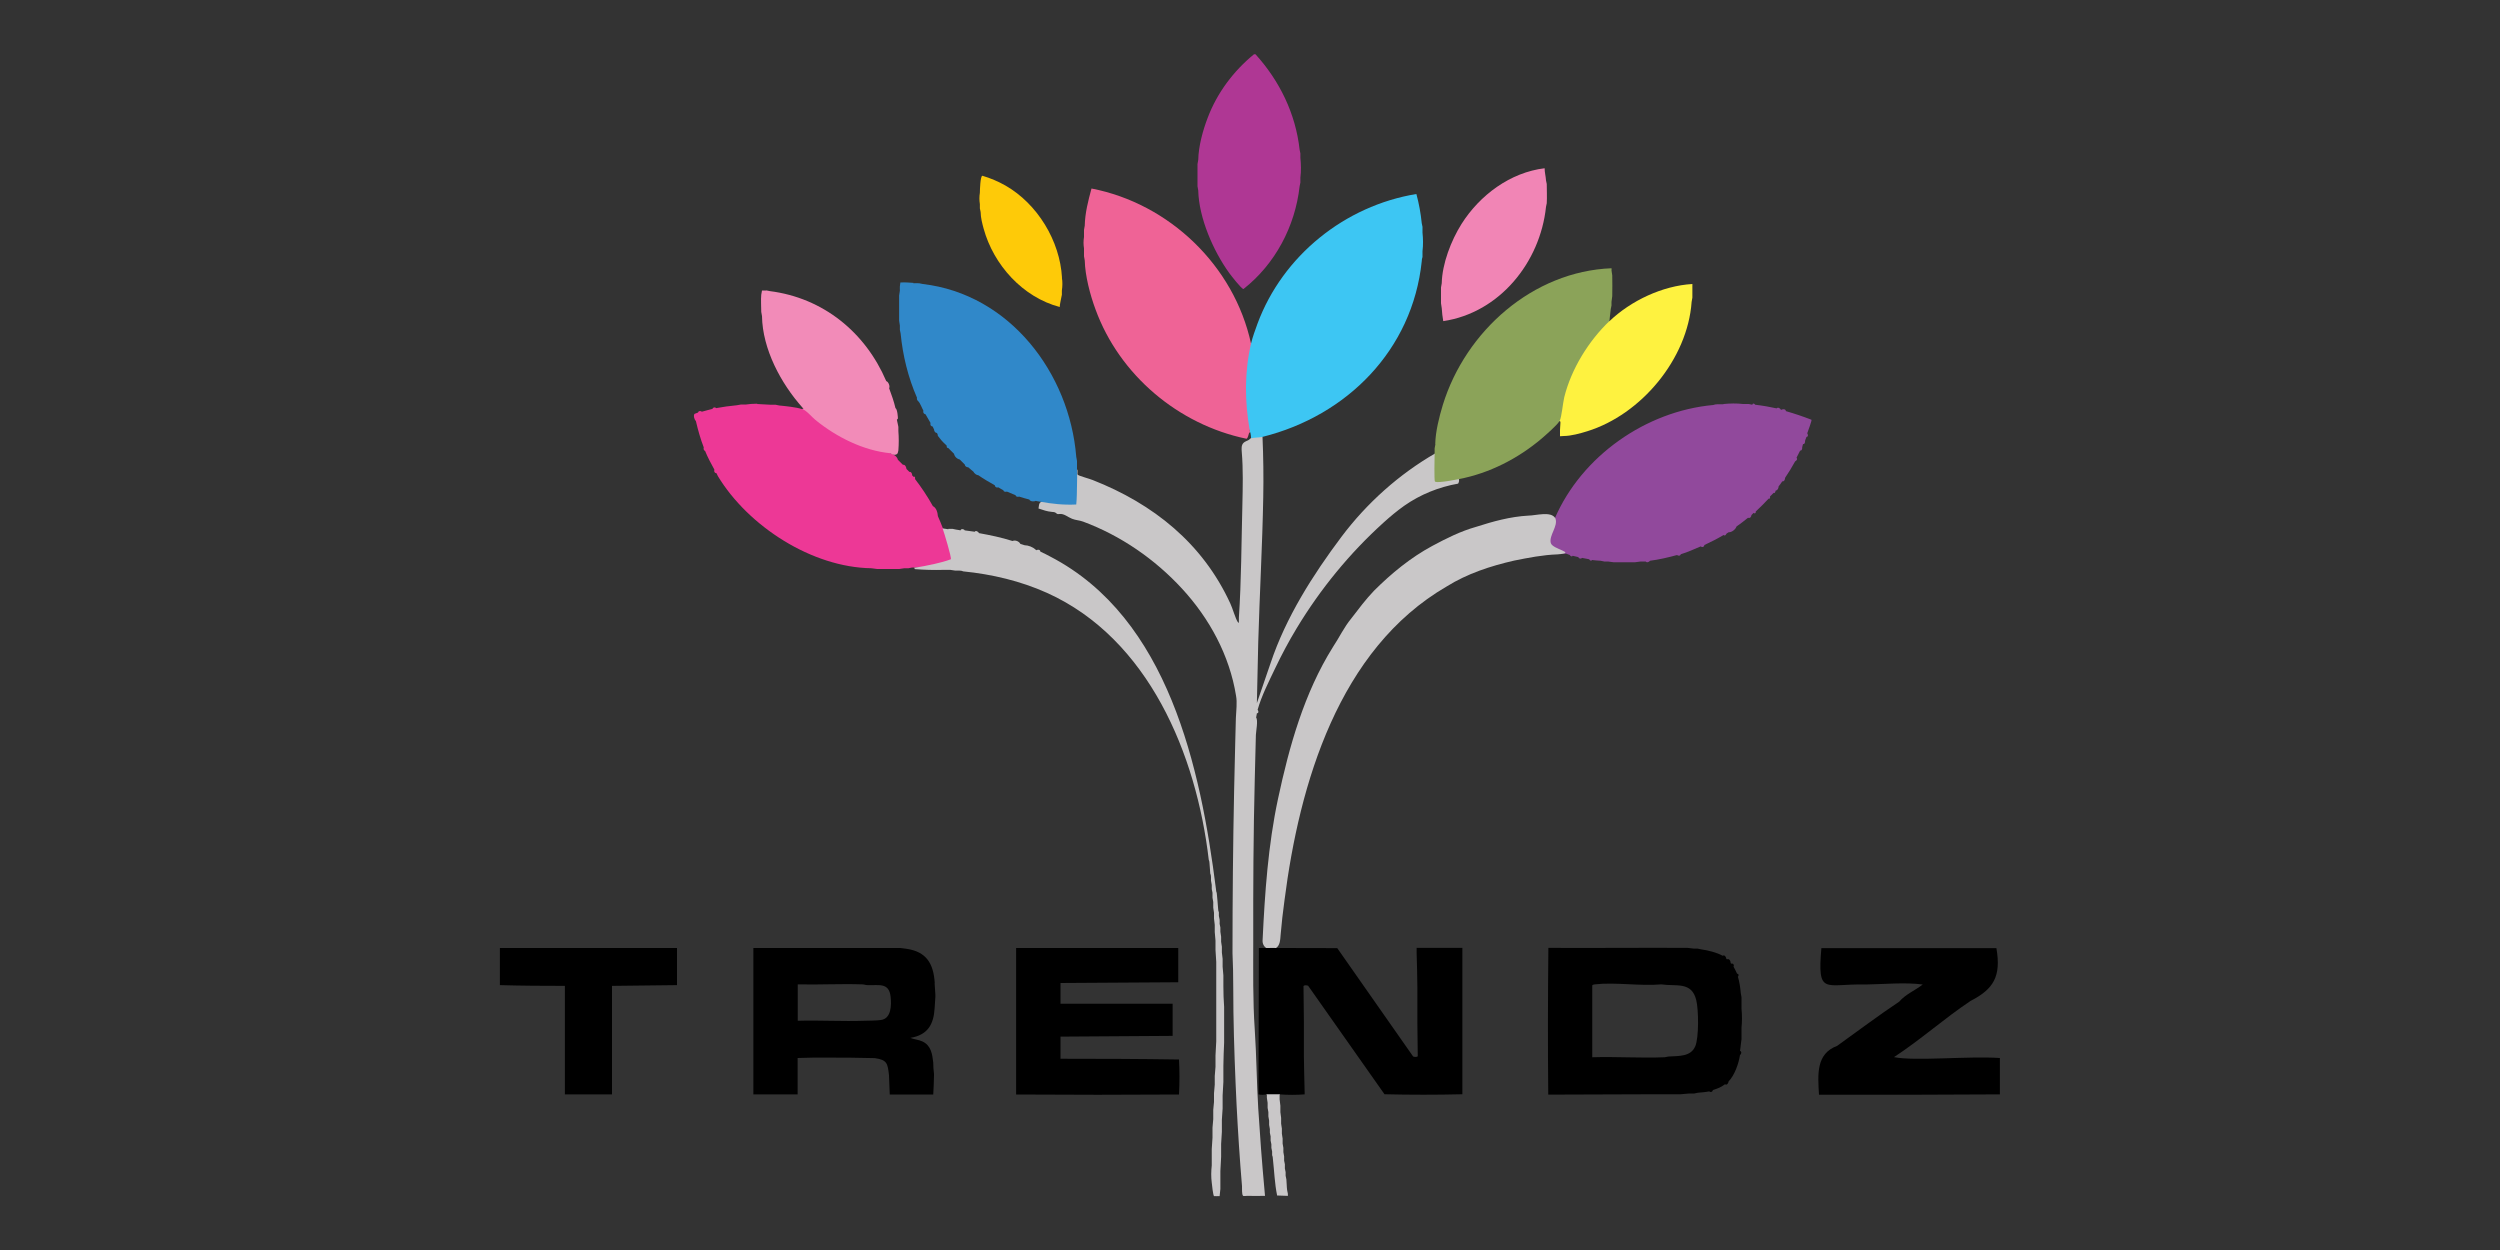 <?xml version="1.0" encoding="UTF-8"?>
<svg id="Layer_1" data-name="Layer 1" xmlns="http://www.w3.org/2000/svg" viewBox="0 0 200 100">
  <rect x="0" y="0" width="200" height="100" fill="#333333" stroke="none"/>
  <defs>
    <style>
      .cls-1 {
        fill: #f185b5;
      }

      .cls-2 {
        fill: #c9c7c8;
      }

      .cls-3 {
        fill: #fef240;
      }

      .cls-4 {
        fill: #af3794;
      }

      .cls-5 {
        fill: #feca08;
      }

      .cls-6 {
        fill: #ed3896;
      }

      .cls-7 {
        fill: #3dc6f3;
      }

      .cls-8 {
        fill: #f28bb8;
      }

      .cls-9 {
        fill: #3088c9;
      }

      .cls-10 {
        fill: #91499c;
      }

      .cls-11 {
        fill: #ef6396;
      }

      .cls-12 {
        fill: #8ba359;
      }
    </style>
  </defs>
  <path d="M159.71,75.84c.4,2.28-.23,3.29-2.06,4.23-2.17,1.45-3.91,3.04-6.13,4.5,1.64.34,5.95-.1,8.47.07,0,0,0,2.91,0,2.91-4.81.03-9.63.04-14.47.03-.1-1.64-.24-3.28,1.45-3.91,1.59-1.14,3.36-2.47,4.97-3.54.48-.57,1.24-.88,1.88-1.37-1.42-.19-3.11-.02-4.57,0-3.27-.08-3.87.93-3.54-2.91,0,0,13.99,0,13.99,0Z"/>
  <path class="cls-4" d="M100.43,4.33c1.94,2.14,3.22,4.76,3.54,7.65l.06.29c0,.11,0,.23,0,.34.05.53.07,1.08,0,1.6,0,.13,0,.27,0,.4l-.06.29c-.36,3.21-1.95,6.22-4.49,8.22-.14.03-1.02-1.11-1.15-1.29-1.27-1.76-2.42-4.4-2.47-6.59l-.06-.34c0-.6,0-1.17,0-1.77l.06-.34c.02-1.09.37-2.37.76-3.38.75-1.98,2.06-3.73,3.7-5.07h.11Z"/>
  <path d="M40,75.84h14.16s0,2.97,0,2.97l-5.2.06v8.68h-3.77v-8.68c-1.74,0-3.47-.01-5.2-.06v-2.97Z"/>
  <path class="cls-2" d="M101,34.94c.07,1.6.09,3.22.06,4.83-.07,3.86-.29,7.73-.4,11.59l-.11,4.89,1.1-3.21c1.22-3.65,3.38-7.05,5.67-10.1,2.03-2.7,4.6-5,7.53-6.69.01.73.03,1.47.04,2.2l1.81-.18c.05.14.03.29-.05.42-1.54.27-3.03.87-4.31,1.77-.58.41-1.13.87-1.66,1.35-2.71,2.45-5.05,5.31-6.94,8.44-.63,1.04-1.2,2.11-1.72,3.2s-1.09,2.2-1.41,3.33c.08.11.1.26-.06.29-.02.11-.04.23-.06.34.17.19-.01,1.1-.02,1.39-.03,1.19-.06,2.39-.09,3.58-.11,4.32-.13,8.63-.12,12.95,0,2.34-.04,4.69.12,7.03.14,2.1.15,4.21.28,6.32s.3,4.36.5,6.53c.01.15.03.3.04.46-.48.01-.97,0-1.45,0-.06,0-.25.03-.3,0-.12-.1-.08-.62-.09-.78-.04-.54-.09-1.09-.13-1.63-.16-2.18-.29-4.36-.38-6.54-.11-2.57-.19-5.15-.19-7.72,0-.94-.02-1.86-.06-2.74,0-4.34.04-8.68.13-13.03.03-1.29.06-2.59.09-3.88.02-.64.03-1.27.05-1.91.02-.58.12-1.23.01-1.8-.52-3.21-2.12-6.16-4.31-8.54s-4.93-4.26-7.92-5.37c-.29-.11-.6-.11-.89-.23-.34-.13-.64-.43-1.01-.38-.05,0-.11.02-.16,0-.06-.02-.09-.07-.14-.1-.09-.06-.2-.06-.31-.07-.36-.03-.71-.15-1.06-.27.06-.36.02-.51.39-.58.85.13,1.7.2,2.55.22,0-.89.01-1.77.01-2.64l.11-.15c.14.09-.01.39.09.46.15.1.93.31,1.18.41,4.86,1.91,8.81,5.07,11.02,9.89.18.38.4,1.18.59,1.47.02.02.07.08.09.06,0-.13,0-.27,0-.4.2-2.99.2-6.01.28-9.01.03-1.42.07-2.85-.05-4.27-.02-.25-.04-.53.14-.71.12-.12.28-.15.41-.23s.21-.21.35-.26c.09-.04.75-.11.77.04Z"/>
  <path class="cls-10" d="M137.9,32.32c.51-.05,1.03-.06,1.54,0,.15,0,.3,0,.46,0l.29.06c.02-.15.16-.1.23,0,.55.06,1.17.17,1.71.29.1-.12.29-.01.34.11.02,0,.04,0,.06,0,.12-.08.34-.05.34.11.7.2,1.38.43,2.05.69.04.06-.29.93-.34,1.08.07.11.09.28-.06.29-.03.08-.08.2-.11.29,0,.21-.05.3-.17.29-.03.07-.03.16-.06.23,0,.2-.05.3-.17.29-.09.19-.19.38-.29.57.1.11.01.23-.11.29-.21.39-.55.95-.8,1.31-.02.21-.1.31-.23.29-.09.13-.19.28-.29.4-.02.16-.06.3-.24.34-.03.16-.08.22-.16.18-.07.08-.19.18-.29.29.02.1,0,.21-.11.17-.27.3-.73.75-1.03,1.03.03.12-.08.2-.17.11-.07.06-.12.13-.17.17-.04.18-.09.26-.29.23-.29.24-.6.47-.91.69-.07.23-.39.48-.63.46-.06.04-.13.09-.17.11-.05.11-.13.2-.23.11-.49.29-1.02.56-1.54.8-.02.16-.17.21-.29.11-.51.22-1.07.47-1.6.63-.02.13-.21.15-.29.06-.69.19-1.46.37-2.17.46-.08.11-.26.17-.34.06-.13.01-.27,0-.4,0l-.46.06c-.57,0-1.14,0-1.71,0l-.46-.06c-.09,0-.19,0-.29,0l-.29-.06c-.23-.02-.46-.02-.69-.06-.06.11-.17.04-.23-.06-.19-.03-.38-.07-.57-.11-.08.1-.25.07-.29-.06-.15-.04-.31-.07-.46-.11-.05.11-.18.03-.23-.06-.1-.03-.19-.08-.29-.11-.27.09-1.76-.45-1.75-.65.2-.71.44-1.4.72-2.08l.12-.08c2.15-4.99,7.29-8.59,12.68-9.08.11-.04.22-.06.34-.06.15,0,.31,0,.46,0Z"/>
  <path class="cls-7" d="M100.09,27.46c.12-.51.33-1.07.51-1.57,2.02-5.44,6.99-9.43,12.71-10.37.21.77.35,1.55.43,2.34l.06.29c0,.15,0,.31,0,.46.05.49.06,1,0,1.49,0,.15,0,.31,0,.46-.04.11-.06.22-.06.34-.74,7.09-5.97,12.36-12.74,14.05-.24.06-.7.05-.91.11-.01-.15-.03-.31-.06-.46-.05-.02-.07-.08-.06-.17-.04-.05-.08-.11-.11-.17s-.06-.11-.07-.17c-.35-1.99-.34-4.33.1-6.3.01-.06.04-.11.08-.17s.07-.11.12-.16Z"/>
  <path class="cls-6" d="M60.56,32.32l1.09.06c.13,0,.27,0,.4,0l.29.06c.52.05,1.34.13,1.83.29.18-.06.36.01.55.23,1.68,1.64,3.94,2.84,6.3,3.17l.24.14c.25.09.5.24.57.51.12.11.28.28.4.4.16-.01.25.1.29.34.08.08.17.17.23.23.13-.02.21.08.23.29.04.05.09.09.11.11.1-.07.14.07.11.17.49.63,1.05,1.47,1.43,2.17.28.13.38.51.4.8.13.28.29.69.4.97l.17.14c.08.13.63,2.13.61,2.25,0,.05-.02.1-.05.14-.94.35-2.03.68-3.02.61-.06,0-.12,0-.17,0l-.29.06c-.11,0-.23,0-.34,0l-.4.06c-.59,0-1.18,0-1.77,0l-.46-.06c-4.76-.07-9.85-3.36-12.28-7.37-.04-.07-.07-.16-.11-.23-.16-.02-.21-.13-.17-.29-.26-.47-.54-.99-.74-1.49-.12-.05-.14-.17-.11-.29-.26-.66-.47-1.42-.63-2.11-.13-.12-.21-.43-.11-.57.11-.03.22-.09.29-.11,0-.12.22-.16.29-.06.27-.07.59-.17.86-.23.04-.13.2-.16.29-.06.54-.1,1.11-.18,1.66-.23l.34-.06c.13,0,.27,0,.4,0,.26-.04.53-.06.8-.06.04,0,.08,0,.11,0Z"/>
  <path class="cls-11" d="M100.09,27.46c-.54,2.3-.52,4.65-.11,6.97.03.11.01.18-.06.23-.03.1-.1.42-.2.44-5.46-1.13-10.17-5.11-12.08-10.35-.43-1.16-.83-2.68-.86-3.91l-.06-.34c0-.21,0-.42,0-.63-.05-.3-.05-.61,0-.91,0-.19,0-.38,0-.57l.06-.34c.02-1.01.28-2.01.54-2.97,6.23,1.21,11.41,6.18,12.76,12.4Z"/>
  <path class="cls-9" d="M73.07,22.66c.15,0,.31-.01.46,0l.29.06c6.94.81,11.74,7.11,12.28,13.82l.06.34c0,.21,0,.42,0,.63.02.5.01.86,0,1.34s-.01,1.01-.06,1.51c-.99.05-1.94-.05-2.91-.23-.11-.02-.23-.03-.34-.06-.16.08-.43.05-.51-.11-.24-.06-.57-.15-.8-.23-.12.03-.27.02-.29-.11-.21-.08-.48-.2-.69-.29-.12.03-.27.02-.29-.11-.11-.05-.27-.16-.4-.23-.15.04-.26-.01-.29-.17-.44-.25-.9-.51-1.31-.8-.14,0-.34-.15-.4-.29-.12-.09-.28-.24-.4-.34-.17-.02-.27-.09-.29-.23-.12-.11-.27-.27-.4-.4-.23-.05-.41-.23-.46-.46-.14-.15-.34-.32-.46-.46-.09.01-.16-.08-.11-.17-.06-.07-.14-.13-.17-.17-.18-.16-.39-.41-.55-.63l-.02-.12s-.02-.07-.06-.11c-.14-.02-.21-.12-.23-.29-.03-.04-.06-.15-.11-.23-.16-.02-.2-.13-.17-.29-.14-.23-.27-.46-.4-.69-.15-.03-.21-.14-.17-.29-.11-.19-.26-.61-.4-.74-.08-.07-.15-.17-.11-.29-.71-1.62-1.14-3.38-1.31-5.14l-.06-.29c0-.11,0-.23,0-.34l-.06-.4c0-.66,0-1.33,0-2l.06-.4c0-.11-.01-.24,0-.34l.04-.31c.35-.02.7,0,1.05.03Z"/>
  <path class="cls-12" d="M114.82,35.51c.02-.99.32-2.18.61-3.13,1.82-5.89,7.19-10.67,13.49-10.92.02.05,0,.12,0,.17l.06.4c.02.55,0,1.11,0,1.66l-.06.46c0,.09,0,.19,0,.29l-.06.29-.11.97-.11.27c-2.08,2.06-3.38,4.73-3.71,7.56-.02.11-.06.18-.18.17-.19.32-1.08,1.09-1.4,1.37-1.9,1.61-4.19,2.79-6.65,3.26-.48.09-1.03.2-1.51.23-.1,0-.34.03-.4-.05-.06-.09-.03-1.94-.02-2.23,0-.13,0-.27,0-.4l.06-.34Z"/>
  <path d="M139.32,80.69c0-.3,0-.61,0-.91l-.06-.34c-.03-.4-.11-.93-.23-1.31.09-.06.07-.24-.06-.23-.02-.06-.25-.51-.29-.57.08-.12-.04-.3-.17-.23-.01-.02-.04-.04-.06-.06.01-.16-.13-.39-.29-.29-.02-.02-.04-.04-.06-.06-.02-.15-.13-.32-.29-.23-.46-.26-1.19-.44-1.71-.51l-.29-.06c-.09,0-.19,0-.29,0l-.51-.06c-3.71-.02-7.43.02-11.14,0-.04,3.91-.05,7.83-.01,11.74l8.53-.03c.59,0,1.18,0,1.77,0,.1,0,.19,0,.29,0l.69-.06c.13,0,.27,0,.4,0l.29-.06c.3-.03.62-.05.91-.11.11.1.27.04.29-.11.39-.12.62-.2.97-.46.15.1.27-.08.29-.23.48-.49.81-1.44.91-2.11.12-.08.15-.27,0-.34.02-.16.05-.28.06-.46l.06-.46c0-.3,0-.61,0-.91.05-.51.05-1.03,0-1.54ZM135.62,83.7c-.35.85-1.34.77-2.1.82-.11,0-.22.05-.34.06-1.91.08-3.88-.06-5.8,0v-5.74c0-.06.14-.08.2-.09,1.63-.19,3.64.15,5.32,0,1.19.18,2.43-.26,2.8,1.26.19.77.22,2.98-.08,3.7Z"/>
  <path class="cls-2" d="M124.44,41.49c.21.61-.53,1.35-.38,1.94.11.53,2.18.79.54.92-1.17.04-2.34.27-3.48.5-1.88.43-3.74,1.04-5.39,2.07-8.63,5.01-11.78,15.77-12.97,25.1-.13.92-.23,1.84-.31,2.76-.03.37-.04.86-.37,1.06-.51.3-1.14-.03-1.07-.67.18-3.77.44-7.56,1.23-11.26.9-4.21,2.09-8.46,4.39-12.14.5-.75.89-1.59,1.47-2.29.59-.77,1.15-1.52,1.82-2.22,1.39-1.39,2.94-2.66,4.67-3.59,1.12-.6,2.25-1.17,3.49-1.52,1.37-.44,2.74-.82,4.18-.9.6,0,1.84-.39,2.17.22h0Z"/>
  <path class="cls-8" d="M61.3,23.23l.29.06c4.26.54,7.64,3.29,9.31,7.2.17.04.32.41.23.57.19.51.39,1.07.51,1.6.14.02.22.81.18.85-.02.02-.04.04-.07.06.01.09.04.17.06.29l.06.29c0,.11,0,.23,0,.34.04.51.04,1.02,0,1.54-.01.12-.05.17-.06.23-.11.19-.41.14-.57,0-2.17-.21-4.33-1.3-6-2.66-.32-.26-.72-.77-1.08-.89.19.01.1-.03.03-.11-1.72-1.93-3.19-4.67-3.23-7.31l-.06-.34c0-.42-.04-.97,0-1.37l.06-.34c.11,0,.23,0,.34,0Z"/>
  <path class="cls-2" d="M75.87,42.31c.11,0,.23,0,.34,0l.29.06c.12.01.23.04.34.06.04-.15.27-.12.34,0,.26.03.54.07.8.11.07-.13.29-.01.34.11.93.17,1.77.34,2.68.63.21-.1.52.02.63.23.11.04.23.07.34.11.28,0,.66.14.86.34.04.02.08.04.11.06.1-.09.28-.04.29.11.27.12.54.26.8.4,9.45,4.91,12.02,16.91,13.25,26.62,0,.1.02.2.06.29.05.41.07.84.11,1.26,0,.1.02.2.06.29,0,.09,0,.19,0,.29l.06.29c.01.11,0,.23,0,.34l.06.29c0,.11,0,.23,0,.34l.06.4c0,.13,0,.27,0,.4l.06.4c0,.15,0,.3,0,.46l.06.51c0,.21,0,.42,0,.63l.06.69c0,.28,0,.57,0,.86,0,.57.02,1.12.06,1.66,0,.95,0,1.9,0,2.86-.03.61-.05,1.24-.06,1.88,0,.42,0,.84,0,1.26l-.06,1.09c0,.34,0,.69,0,1.03l-.06.91c0,.32,0,.65,0,.97l-.06.97c0,.34,0,.69,0,1.03l-.06,1.14c0,.47,0,.95,0,1.43-.02.19-.04.38-.06.57-.04.01-.43,0-.45,0-.07-.06-.17-.92-.18-1.08-.06-.45-.05-.92,0-1.37,0-.44,0-.88,0-1.31l.06-.91c0-.27,0-.53,0-.8l.06-.69c0-.25,0-.5,0-.74l.06-.63c0-.23,0-.46,0-.69l.06-.69c0-.23,0-.46,0-.69l.06-.74c0-.3,0-.61,0-.91l.06-1.14c0-.65,0-1.3,0-1.94v-2.74c0-.55,0-1.11,0-1.66l-.06-.97c0-.25,0-.5,0-.74l-.06-.69c0-.19,0-.38,0-.57l-.06-.51c0-.15,0-.3,0-.46l-.06-.4c0-.15,0-.3,0-.46l-.06-.34c0-.13,0-.27,0-.4l-.06-.29c0-.11,0-.23,0-.34l-.06-.34c0-.09,0-.19,0-.29,0-.1-.02-.2-.06-.29-.03-.26-.03-.55-.06-.8,0-.1-.02-.2-.06-.29-.98-8.4-4.8-17.68-12.94-21.35-2.11-.95-4.4-1.49-6.7-1.72-.09-.04-.18-.06-.29-.06-.11,0-.23,0-.34,0l-.4-.06c-.19,0-.38,0-.57,0-.77.02-1.53,0-2.28-.06-.01-.01-.01-.09-.06-.11.54-.07,1.12-.19,1.66-.31.43-.1.87-.21,1.29-.37.07-.11-.55-2.17-.66-2.46h.06l.4.06Z"/>
  <path class="cls-3" d="M128.76,25.69c1.72-1.64,4.24-2.83,6.63-2.97,0,.36,0,.72,0,1.09l-.06.34c-.32,4.56-4.03,9.01-8.35,10.35-.54.17-1.31.38-1.87.38l-.31.02c-.01-.33,0-.67.03-1,0-.08.03-.19-.06-.23.16-.27.26-1.44.37-1.89.56-2.26,1.95-4.51,3.63-6.11Z"/>
  <path class="cls-1" d="M115.34,22.66c.03-1.56.75-3.42,1.58-4.74,1.46-2.31,3.9-4.13,6.65-4.46,0,.33.09.64.11.97l.06.29c0,.49.03,1.06,0,1.54l-.06.29c-.46,4.42-3.71,8.47-8.22,9.14-.06-.35-.1-.67-.12-1.03l-.06-.4c0-.42,0-.84,0-1.26l.06-.34Z"/>
  <path class="cls-5" d="M84.95,22.21c.06.34.05.69,0,1.03,0,.11,0,.23,0,.34l-.06.29c-.03.23-.11.45-.11.69-2.96-.78-5.29-3.36-6.09-6.27-.12-.45-.23-.86-.24-1.33l-.06-.29c0-.11,0-.23,0-.34-.05-.3-.05-.61,0-.91,0-.17.03-1.34.2-1.36.64.19,1.26.45,1.84.78,2.56,1.46,4.37,4.43,4.53,7.38Z"/>
  <path d="M101.11,75.84c.45-.01.92,0,1.37,0,1.5,0,3,0,4.5.01l6.07,8.67c.15.05.33.05.37-.03l-.03-2.6c0-.95,0-1.9,0-2.86-.01-.96-.03-1.89-.06-2.8,0-.13,0-.27,0-.4h3.66s0,11.71,0,11.71c-2.08.05-4.16.05-6.23,0l-6.11-8.68c-.1-.04-.32-.07-.37.03l.03,2.77c0,.93,0,1.87,0,2.8.02.98.03,1.93.06,2.86,0,.06.01.19,0,.23-.67.05-1.33.05-2,0-.33.16-.7.17-1.03,0-.22.04-.46.05-.66,0l.03-11.71c.13,0,.27,0,.4,0Z"/>
  <path d="M74.78,78.64c-.1-1.55-.66-2.51-2.28-2.74l-.46-.06h-11.77v11.71h3.54s0-2.91,0-2.91c.4-.01.8-.02,1.2-.03.24,0,.48,0,.72,0h0c1.41-.01,2.83,0,4.25.04,1,.14,1.03.43,1.14,1.37.02.51.04,1.03.06,1.54h3.48c.03-.51.05-1.02.06-1.54,0-.04,0-.08,0-.11-.04-.3-.06-.61-.06-.91-.08-.67-.17-1.36-.86-1.68-.31-.15-.66-.16-.97-.29,1.37-.23,1.86-1.05,1.94-2.37l.06-.91v-.17l-.06-.91ZM70.47,81.6c-.34.05-.94.05-1.31.06-1.78.06-3.57-.05-5.34,0v-2.91c1.72.04,3.45-.06,5.17,0,.14,0,.26.06.4.06.88.04,1.74-.25,1.86.94.07.66.06,1.74-.78,1.85Z"/>
  <path d="M81.29,87.55v-11.71h12.97v2.74l-9.42.06v1.66h8.97v2.57l-8.97.06v1.77c3.17,0,6.33.01,9.48.06.05.89.05,1.89,0,2.8-4.33.03-8.67.03-13.02,0Z"/>
  <path class="cls-2" d="M102.37,87.55s.05.04,0,.06c0,.11,0,.23,0,.34l.06.51c0,.17,0,.34,0,.51l.06.46c0,.15,0,.3,0,.46l.06.4c0,.13,0,.27,0,.4l.06.4c0,.13,0,.27,0,.4l.06.34c0,.11,0,.23,0,.34l.06.34c0,.11,0,.23,0,.34l.06.29c0,.11,0,.23,0,.34l.06.29c0,.09,0,.19,0,.29l.06.29c.03.28.02.57.06.86l.06.29c0,.06,0,.11,0,.17l-.86-.03c-.2-.97-.23-1.96-.34-2.94,0-.1-.02-.2-.06-.29,0-.09,0-.19,0-.29l-.06-.29c0-.09,0-.19,0-.29l-.06-.29c0-.11,0-.23,0-.34l-.06-.29c0-.09,0-.19,0-.29l-.06-.34c0-.11,0-.23,0-.34l-.06-.34c0-.11,0-.23,0-.34l-.06-.34c0-.13,0-.27,0-.4l-.06-.4c0-.08,0-.15,0-.23-.05-.02-.05-.04,0-.06.34,0,.69,0,1.03,0Z"/>
</svg>